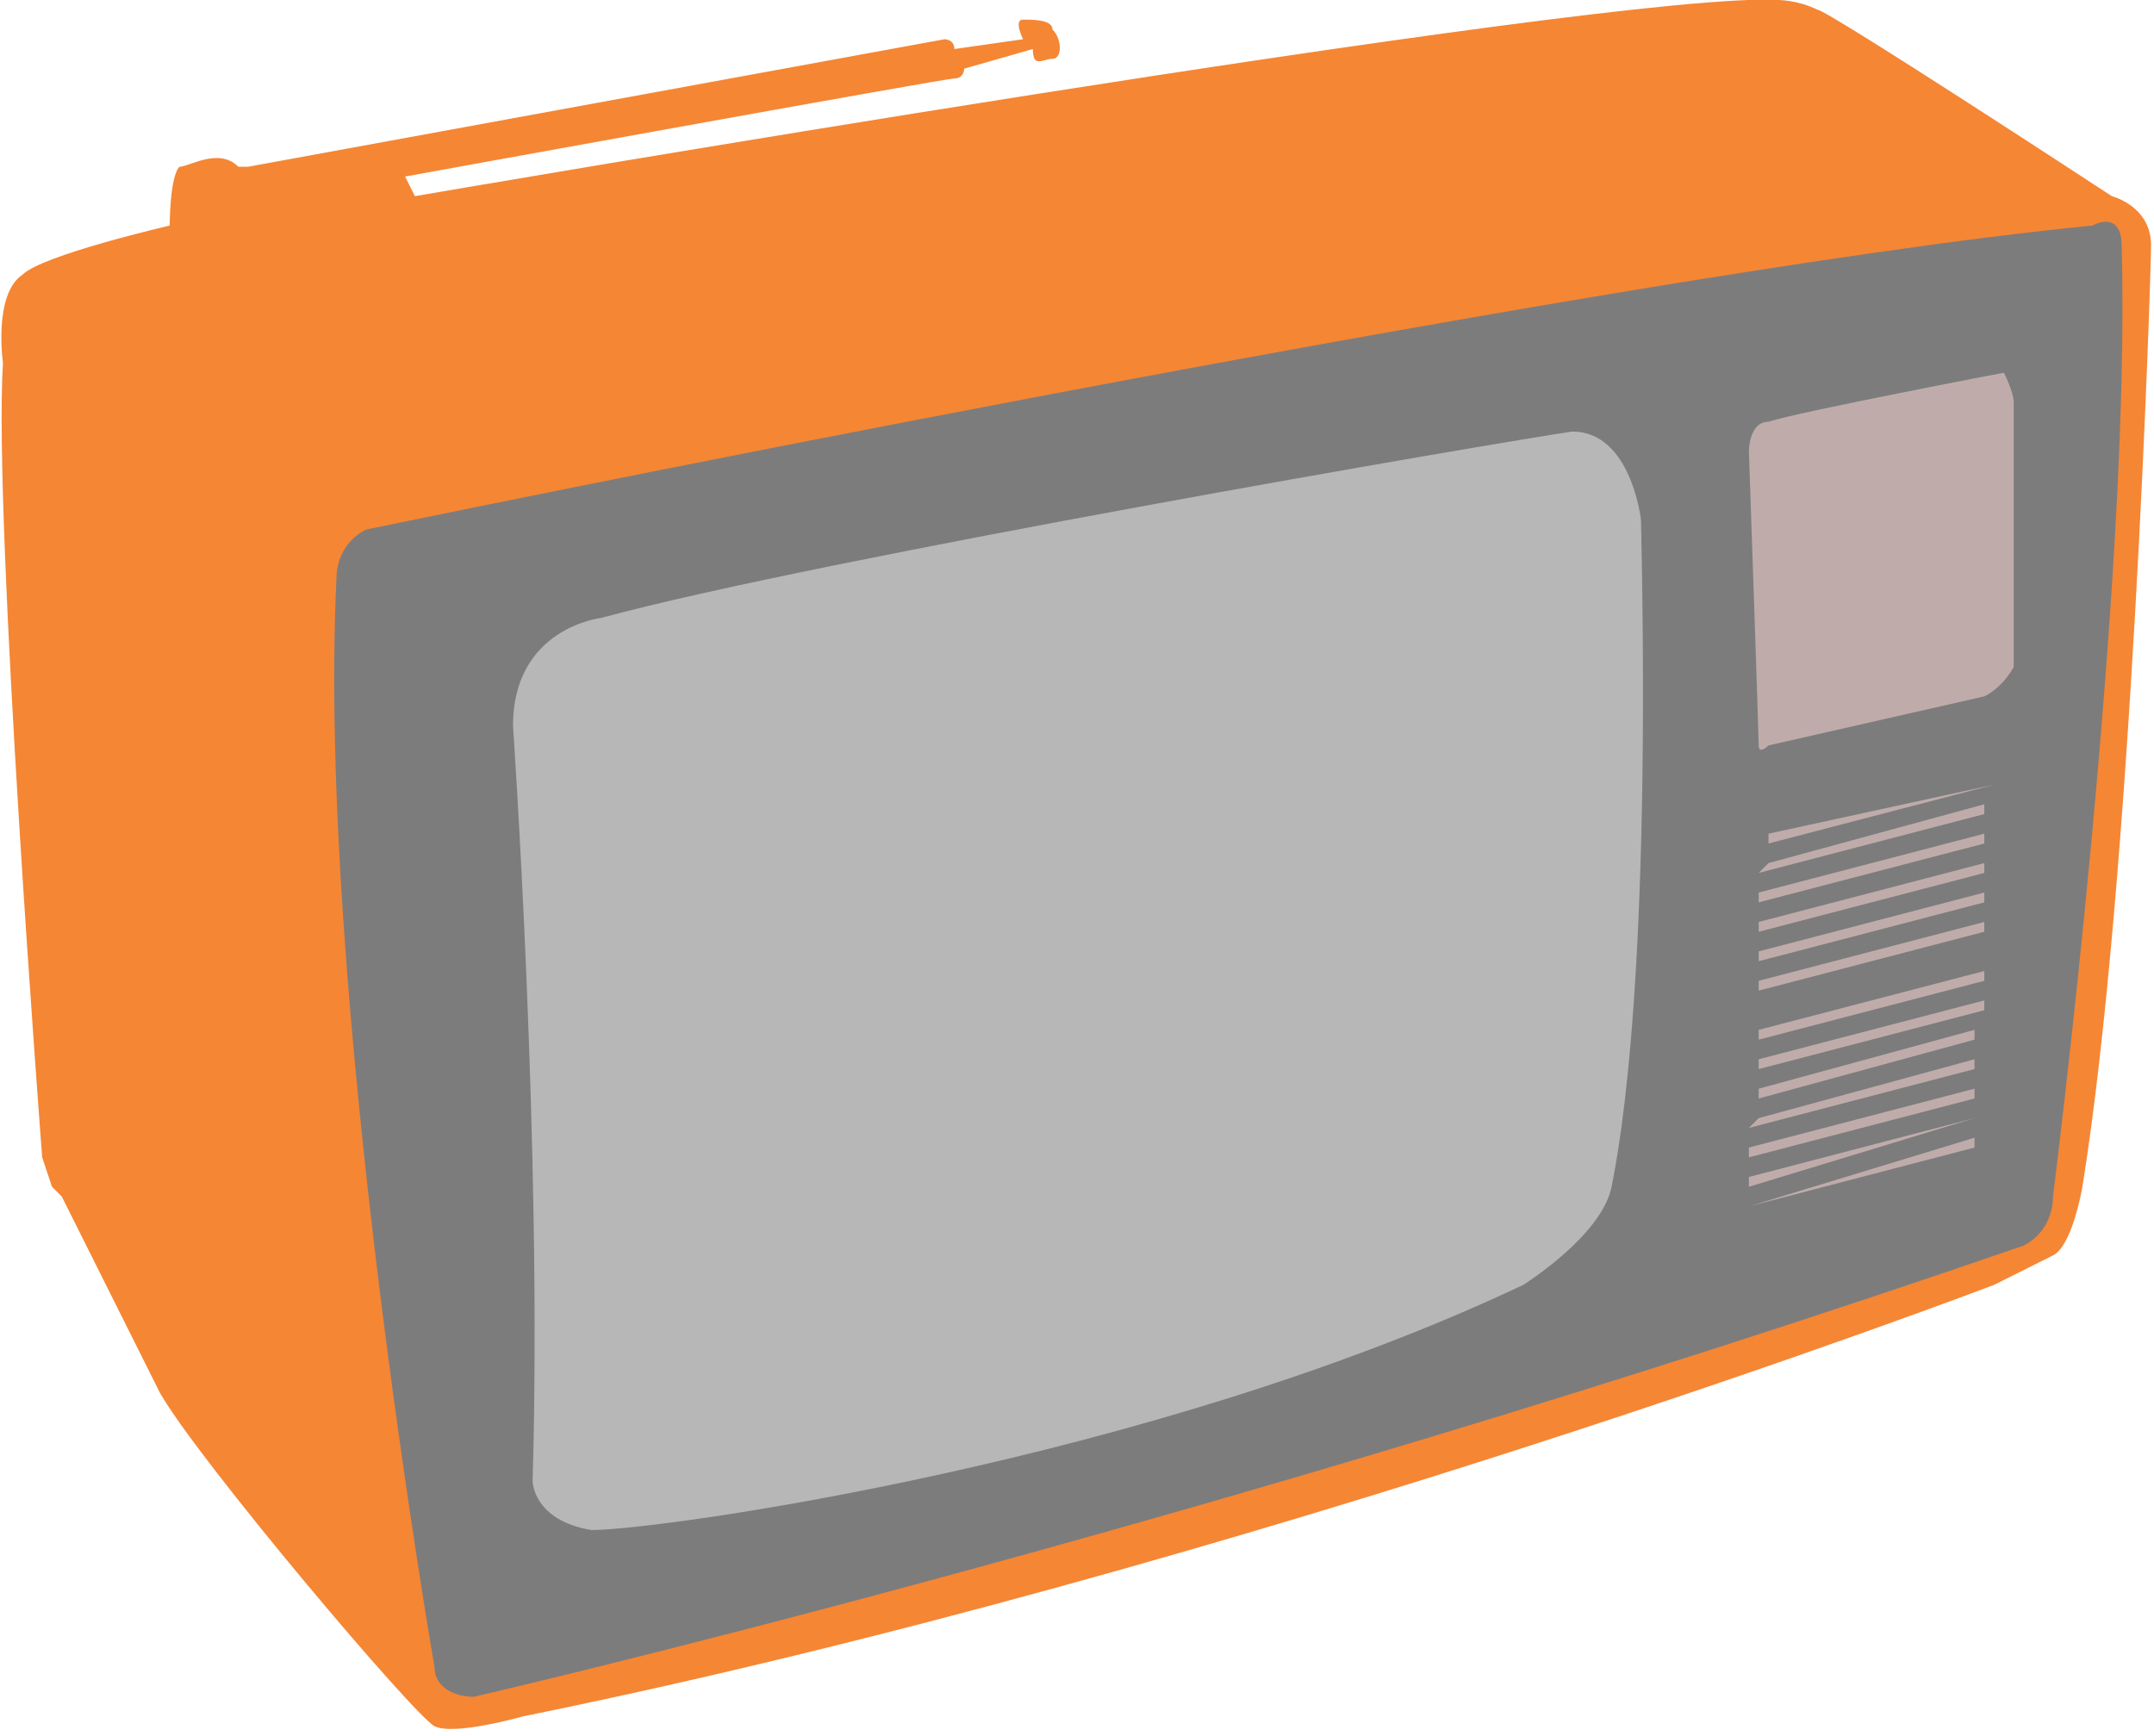 <?xml version="1.0" encoding="UTF-8"?>
<!DOCTYPE svg PUBLIC "-//W3C//DTD SVG 1.1//EN" "http://www.w3.org/Graphics/SVG/1.1/DTD/svg11.dtd">
<!-- Creator: CorelDRAW X7 -->
<svg xmlns="http://www.w3.org/2000/svg" xml:space="preserve" width="1.531in" height="1.234in" version="1.1" style="shape-rendering:geometricPrecision; text-rendering:geometricPrecision; image-rendering:optimizeQuality; fill-rule:evenodd; clip-rule:evenodd"
viewBox="0 0 219 177"
 xmlns:xlink="http://www.w3.org/1999/xlink">
 <defs>
  <style type="text/css">
   <![CDATA[
    .fil0 {fill:#F58634;fill-rule:nonzero}
    .fil1 {fill:#7C7C7D;fill-rule:nonzero}
    .fil3 {fill:#BFACAA;fill-rule:nonzero}
    .fil2 {fill:#D7D7D7;fill-rule:nonzero;fill-opacity:0.651}
   ]]>
  </style>
 </defs>
 <g id="Graphics">

  <path class="fil0" d="M203 131c0,0 -76,29 -150,44 0,0 -7,2 -9,1 -2,-1 -24,-27 -28,-34 0,0 -9,-18 -10,-20 -1,-1 -1,-1 -1,-1l-1 -3c0,0 -5,-65 -4,-81 0,0 -1,-7 2,-9 2,-2 15,-5 15,-5 0,0 0,-5 1,-6 1,0 4,-2 6,0l1 0 71 -13c0,0 1,0 1,1l7 -1c0,0 -1,-2 0,-2 1,0 3,0 3,1 1,1 1,3 0,3 -1,0 -2,1 -2,-1l-7 2c0,0 0,1 -1,1 -1,0 -56,10 -56,10l1 2c0,0 122,-21 139,-20 0,0 2,0 4,1 1,0 30,19 30,19 0,0 4,1 4,5 0,3 -2,65 -7,96 0,0 -1,6 -3,7 -2,1 -6,3 -6,3z"/>
  <path class="fil1" d="M206 127c2,-1 3,-3 3,-5 0,0 8,-63 7,-97 0,-2 -1,-3 -3,-2 -51,5 -176,31 -176,31 -2,1 -3,3 -3,5 -2,42 10,111 10,111 0,2 2,3 4,3 0,0 74,-17 158,-46z"/>
  <path class="fil2" d="M52 74c0,0 3,43 2,77 0,0 0,4 6,5 7,0 57,-7 95,-25 0,0 8,-5 9,-10 1,-5 4,-22 3,-68 0,0 -1,-9 -7,-9 -7,1 -77,13 -99,19 0,0 -9,1 -9,11z"/>
  <polygon class="fil3" points="203,80 180,85 180,86 203,80 "/>
  <polygon class="fil3" points="202,82 180,88 179,89 202,83 "/>
  <polygon class="fil3" points="202,85 179,91 179,92 202,86 "/>
  <polygon class="fil3" points="202,88 179,94 179,95 202,89 "/>
  <polygon class="fil3" points="202,91 179,97 179,98 202,92 "/>
  <polygon class="fil3" points="202,94 179,100 179,101 202,95 "/>
  <polygon class="fil3" points="202,97 179,103 179,103 202,97 "/>
  <polygon class="fil3" points="202,99 179,105 179,106 202,100 "/>
  <polygon class="fil3" points="202,102 179,108 179,109 202,103 "/>
  <polygon class="fil3" points="201,105 179,111 179,112 201,106 "/>
  <polygon class="fil3" points="201,108 179,114 178,115 201,109 "/>
  <polygon class="fil3" points="201,111 178,117 178,118 201,112 "/>
  <polygon class="fil3" points="201,114 178,120 178,121 201,114 "/>
  <polygon class="fil3" points="201,116 178,123 178,123 201,117 "/>
  <path class="fil3" d="M202 71l-22 5c0,0 -1,1 -1,0 0,-1 -1,-30 -1,-30 0,0 0,-3 2,-3 3,-1 24,-5 24,-5 0,0 1,2 1,3 0,1 0,27 0,27 0,0 -1,2 -3,3z"/>
 </g>
</svg>
